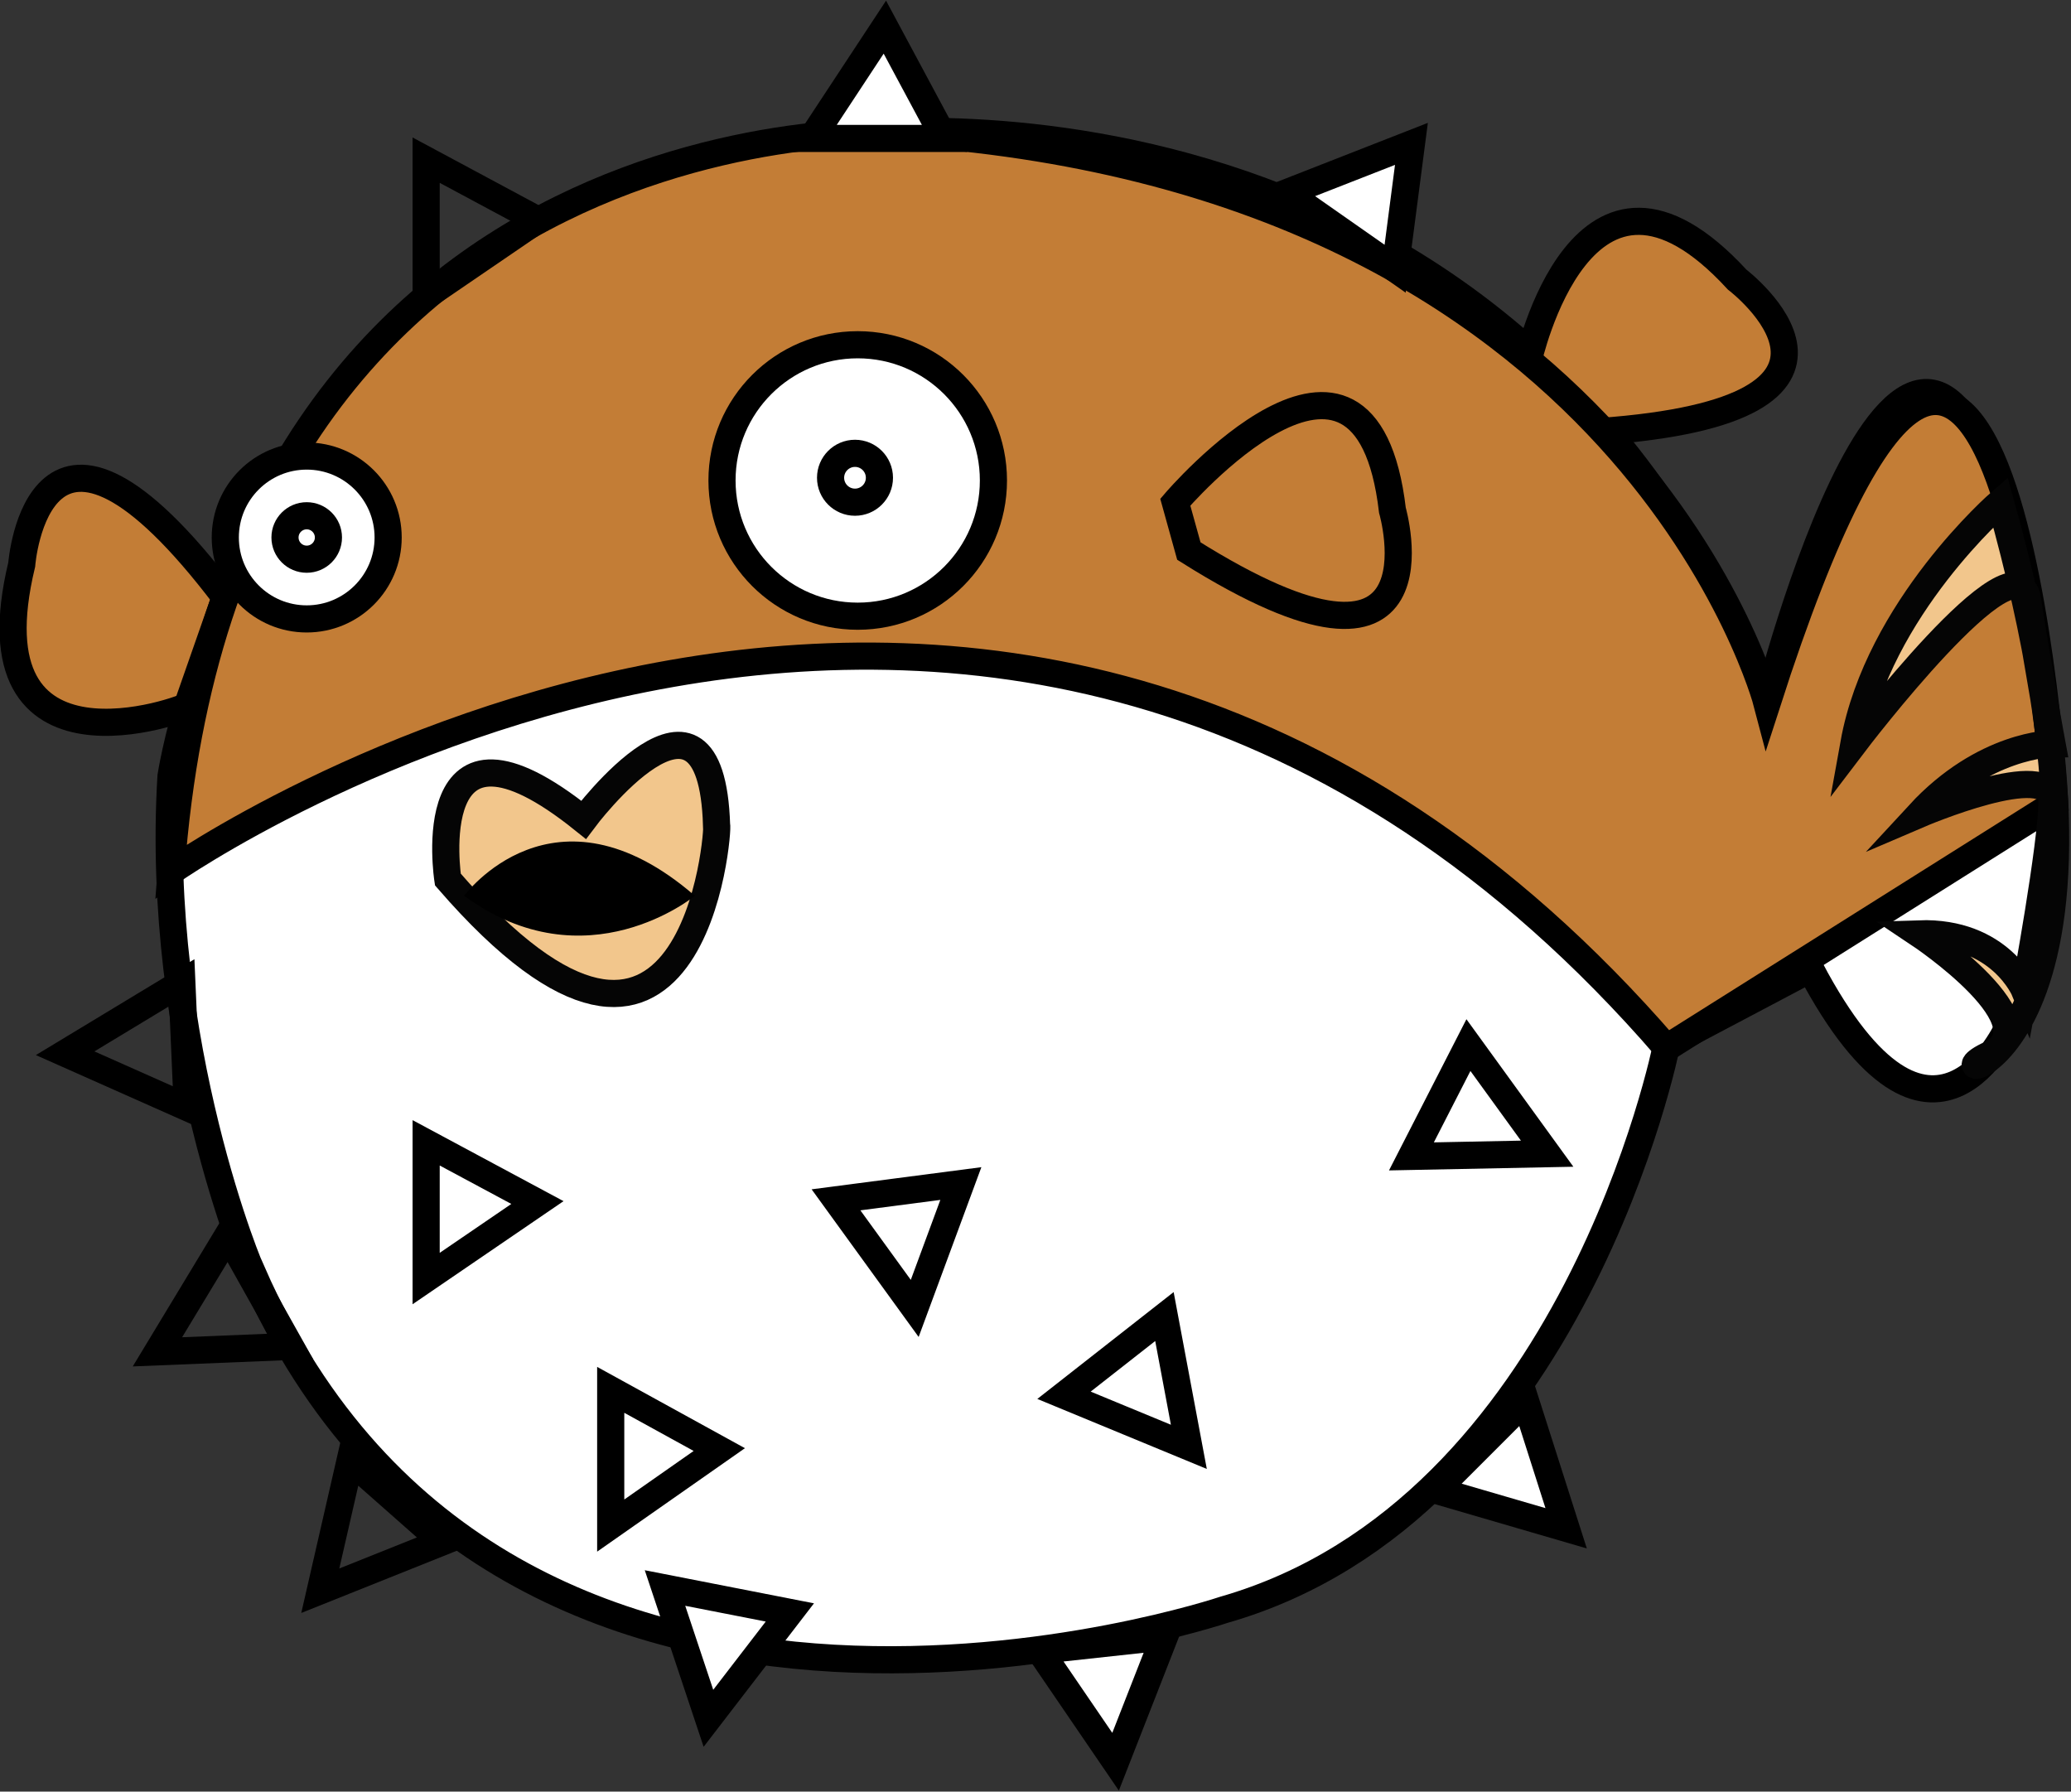 <?xml version="1.0" encoding="utf-8"?>
<!-- Generator: Adobe Illustrator 18.1.1, SVG Export Plug-In . SVG Version: 6.00 Build 0)  -->
<!DOCTYPE svg PUBLIC "-//W3C//DTD SVG 1.1//EN" "http://www.w3.org/Graphics/SVG/1.1/DTD/svg11.dtd">
<svg version="1.1" id="Layer_1" xmlns="http://www.w3.org/2000/svg" xmlns:xlink="http://www.w3.org/1999/xlink" x="0px" y="0px"
	 viewBox="0 0 76.3 66" style="enable-background:new 0 0 76.3 66;" xml:space="preserve">
<rect x="0" y="0" width="76.3" height="66" fill="#333333" stroke="none"/>
<style type="text/css">
	.st0{fill:#FFFFFF;stroke:#000000;stroke-miterlimit:10;}
	.st1{fill:#C37D36;stroke:#000000;stroke-miterlimit:10;}
	.st2{fill:none;stroke:#000000;stroke-miterlimit:10;}
	.st3{fill:#F2C68C;stroke:#050505;stroke-miterlimit:10;}
</style>
<path class="st0" d="M6.3,28.6c0,0,3.2-21.3,24.6-23.6c0,0,24.6-3.4,34.2,20.9c0,0,5.3-20.9,8.9-6.2c0,0,3.7,12.2,0,18.1
	c0,0-2.8,6.4-7.3-2.1l-5.3,2.8c0,0-3.4,17.1-16.3,20.8c0,0-26.4,8.9-35.8-12.4C9.3,47,5.7,38.5,6.3,28.6z"/>
<path class="st1" d="M0.8,20.8c0,0,0.6-7.9,7.5,1.2l-1.4,4C6.9,26.1-1.2,29.1,0.8,20.8z"/>
<path class="st1" d="M56.3,13.3c0,0,2-9.2,7.7-3c0,0,6.3,4.8-5.1,5.6"/>
<path class="st1" d="M6.3,32.1c0,0,30.8-21.6,55.1,6.5l14.3-9c0,0-1.9-30.7-10.6-3.7c0,0-5-19.1-31.6-21C33.4,4.8,8.4,3.4,6.3,32.1z
	"/>
<circle class="st0" cx="31.6" cy="17.7" r="5"/>
<circle class="st0" cx="11.3" cy="19.8" r="3"/>
<circle class="st2" cx="31.5" cy="17.6" r="0.9"/>
<circle class="st2" cx="11.3" cy="19.8" r="0.8"/>
<polygon class="st2" points="15.7,10.9 15.7,5.9 19.8,8.1 "/>
<polygon class="st2" points="15.7,47.1 15.7,42.1 19.8,44.3 "/>
<polygon class="st2" points="22.5,56.2 22.5,51.2 26.5,53.4 "/>
<polygon class="st2" points="2.4,38.8 6.7,36.2 6.9,40.8 "/>
<polygon class="st2" points="11.8,58.6 12.9,53.8 16.3,56.8 "/>
<polygon class="st2" points="5.8,49.8 8.4,45.5 10.7,49.6 "/>
<polygon class="st0" points="26.1,63.3 24.5,58.5 29.1,59.4 "/>
<polygon class="st0" points="41.1,64.9 38.3,60.8 42.9,60.3 "/>
<polygon class="st0" points="57.7,56.3 52.9,54.9 56.2,51.6 "/>
<polygon class="st0" points="43.8,53.3 39.2,51.4 42.9,48.5 "/>
<polygon class="st0" points="57,42.5 52,42.6 54.1,38.5 "/>
<polygon class="st0" points="33.7,48.2 30.8,44.2 35.4,43.6 "/>
<polygon class="st0" points="29.9,5.1 32.6,1 34.8,5.1 "/>
<polygon class="st0" points="47.4,7.1 52,5.3 51.4,9.9 "/>
<path class="st3" d="M16.5,32.4c0,0-1.1-7.1,5-2.2c0,0,4.7-6.3,4.9,0.2C26.5,30.4,25.6,42.9,16.5,32.4z"/>
<path d="M17.1,33c0,0,3.3-4.5,8.5,0C25.6,33,21.6,36.3,17.1,33z"/>
<path class="st3" d="M73.7,18.5c0,0-4.5,3.9-5.4,8.9c0,0,6-7.9,6.4-5.3s0.9,5.3,0.9,5.3s-2.5,0-4.9,2.6c0,0,4.9-2.1,4.9-0.5
	c0,1.6-1,7-1,7s-0.9-2.2-3.9-2.1c0,0,5.1,3.4,2.5,4.5C70.8,40.1,79.5,39.2,73.7,18.5z"/>
<path class="st1" d="M43.3,18.5c0,0,7-8.2,8,0.3c0,0,2.2,7.6-7.5,1.5L43.3,18.5z"/>
</svg>
